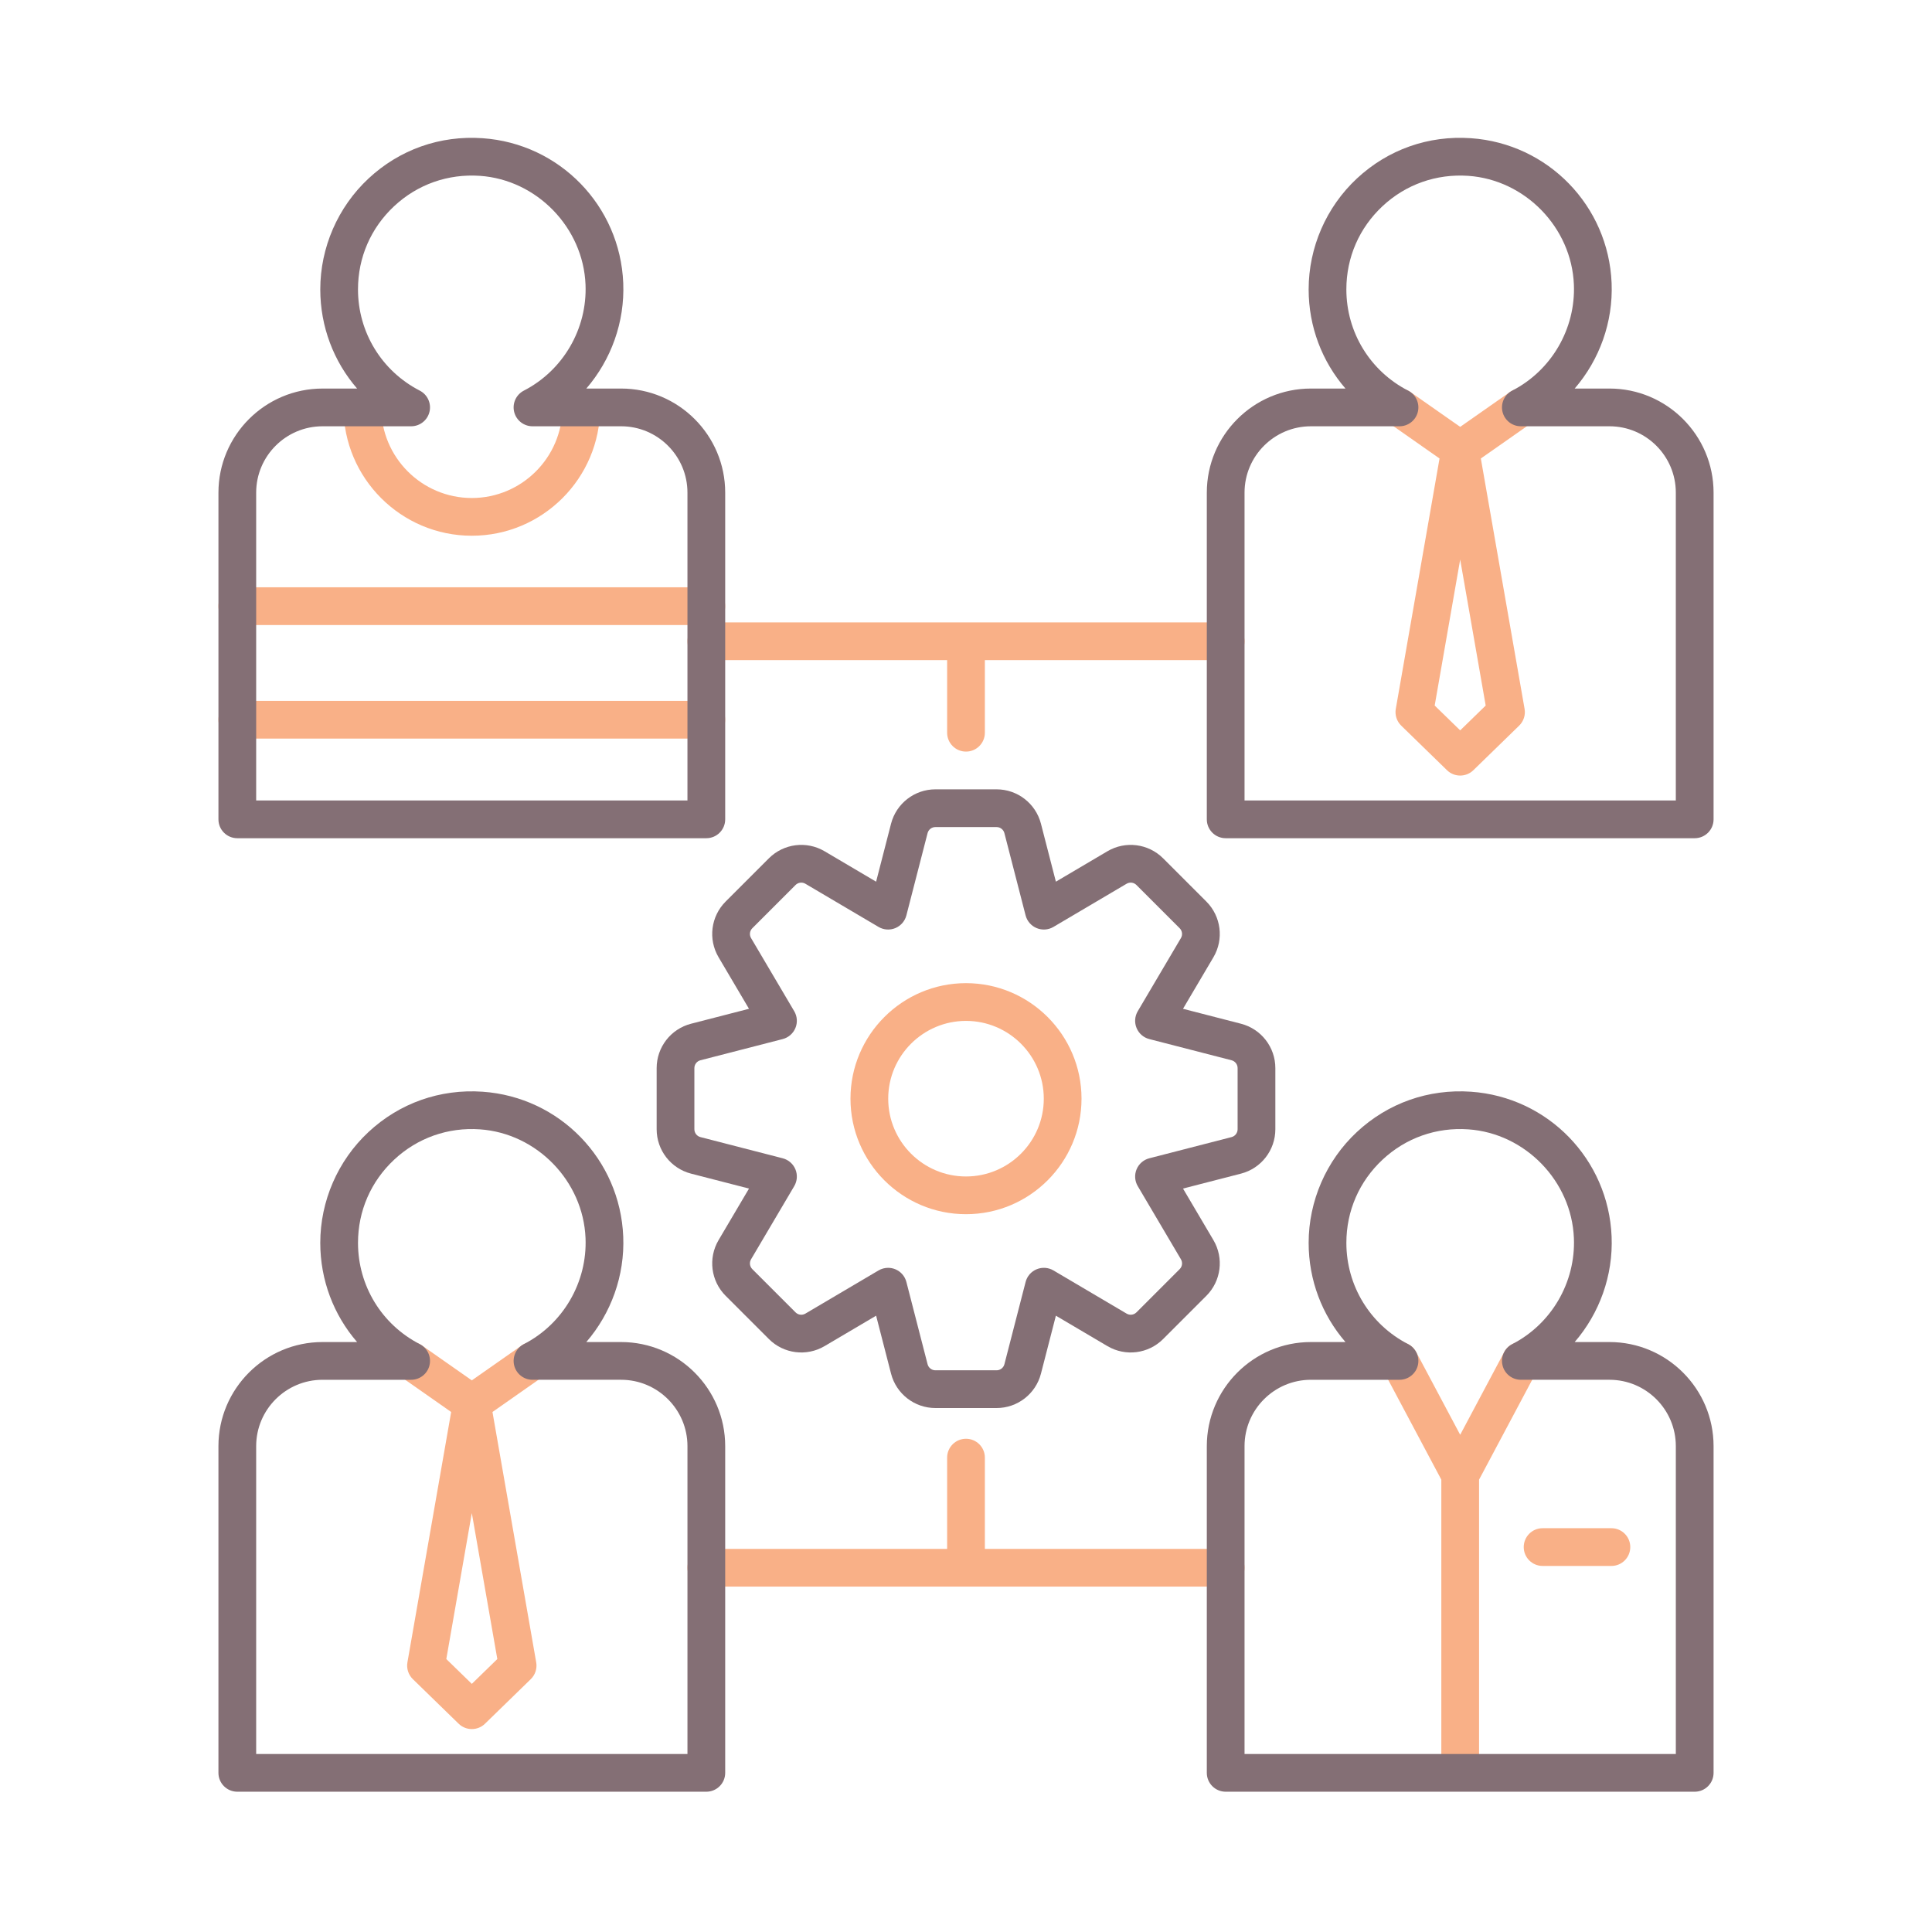 <?xml version="1.0" encoding="utf-8"?>
<!-- Generator: Adobe Illustrator 24.0.0, SVG Export Plug-In . SVG Version: 6.00 Build 0)  -->
<svg version="1.1" id="Layer_1" xmlns="http://www.w3.org/2000/svg" xmlns:xlink="http://www.w3.org/1999/xlink" x="0px" y="0px"
	 viewBox="0 0 256 256" enable-background="new 0 0 256 256" xml:space="preserve">
<g>
	<path fill="#F9B087" d="M93.592,82.819H31.444c-1.381,0-2.5-1.119-2.5-2.5s1.119-2.5,2.5-2.5h62.148c1.381,0,2.5,1.119,2.5,2.5
		S94.973,82.819,93.592,82.819z"/>
	<path fill="#F9B087" d="M93.592,97.867H31.444c-1.381,0-2.5-1.119-2.5-2.5s1.119-2.5,2.5-2.5h62.148c1.381,0,2.5,1.119,2.5,2.5
		S94.973,97.867,93.592,97.867z"/>
	<path fill="#F9B087" d="M62.518,70.988c-9.376,0-17.004-7.628-17.004-17.004c0-1.381,1.119-2.5,2.5-2.5s2.5,1.119,2.5,2.5
		c0,6.619,5.385,12.004,12.004,12.004c6.619,0,12.003-5.385,12.003-12.004c0-1.381,1.119-2.5,2.5-2.5s2.5,1.119,2.5,2.5
		C79.521,63.36,71.894,70.988,62.518,70.988z"/>
	<path fill="#F9B087" d="M162.408,205.235H130.5v-12.092c0-1.381-1.119-2.5-2.5-2.5s-2.5,1.119-2.5,2.5v12.092H93.592
		c-1.381,0-2.5,1.119-2.5,2.5s1.119,2.5,2.5,2.5h68.816c1.381,0,2.5-1.119,2.5-2.5S163.789,205.235,162.408,205.235z"/>
	<path fill="#F9B087" d="M162.408,82.47H93.592c-1.381,0-2.5,1.119-2.5,2.5s1.119,2.5,2.5,2.5H125.5v9.62c0,1.381,1.119,2.5,2.5,2.5
		s2.5-1.119,2.5-2.5v-9.62h31.908c1.381,0,2.5-1.119,2.5-2.5S163.789,82.47,162.408,82.47z"/>
	<path fill="#F9B087" d="M72.605,178.894c-0.792-1.132-2.351-1.405-3.482-0.614l-6.605,4.626l-6.606-4.626
		c-1.13-0.792-2.69-0.518-3.482,0.614c-0.792,1.131-0.517,2.69,0.614,3.482l6.738,4.719l-5.796,33.178
		c-0.142,0.814,0.127,1.646,0.719,2.222l6.07,5.908c0.485,0.472,1.114,0.708,1.744,0.708s1.259-0.236,1.744-0.708l6.069-5.908
		c0.592-0.576,0.861-1.408,0.719-2.222l-5.796-33.178l6.737-4.719C73.123,181.583,73.397,180.024,72.605,178.894z M62.518,223.122
		l-3.38-3.29l3.38-19.346l3.379,19.346L62.518,223.122z"/>
	<path fill="#F9B087" d="M213.52,207.495h-9.117c-1.381,0-2.5-1.119-2.5-2.5s1.119-2.5,2.5-2.5h9.117c1.381,0,2.5,1.119,2.5,2.5
		S214.901,207.495,213.52,207.495z"/>
	<path fill="#F9B087" d="M202.696,178.121c-1.218-0.648-2.733-0.186-3.381,1.033l-5.833,10.963l-5.833-10.963
		c-0.649-1.22-2.165-1.682-3.381-1.033c-1.219,0.648-1.681,2.162-1.033,3.381l7.747,14.561v37.972c0,1.381,1.119,2.5,2.5,2.5
		s2.5-1.119,2.5-2.5v-37.972l7.747-14.561C204.377,180.283,203.915,178.769,202.696,178.121z"/>
	<path fill="#F9B087" d="M203.57,52.55c-0.792-1.131-2.352-1.404-3.482-0.614l-6.606,4.626l-6.605-4.626
		c-1.13-0.791-2.689-0.518-3.482,0.614c-0.792,1.131-0.517,2.689,0.614,3.482l6.737,4.719l-5.796,33.178
		c-0.142,0.814,0.127,1.646,0.719,2.222l6.069,5.908c0.485,0.472,1.114,0.708,1.744,0.708c0.629,0,1.258-0.236,1.744-0.708
		l6.07-5.908c0.592-0.576,0.861-1.408,0.719-2.222l-5.796-33.178l6.738-4.719C204.087,55.24,204.362,53.681,203.57,52.55z
		 M193.482,96.778l-3.379-3.29l3.379-19.346l3.38,19.346L193.482,96.778z"/>
	<g>
		<path fill="#846F75" d="M82.298,177.828h-4.609c3.284-3.807,5.104-8.794,4.893-13.98c-0.419-10.231-8.43-18.481-18.635-19.19
			c-5.636-0.391-11.011,1.506-15.125,5.345c-4.058,3.786-6.385,9.139-6.385,14.686c0,4.93,1.778,9.557,4.88,13.139h-4.579
			c-7.606,0-13.794,6.188-13.794,13.793v43.291c0,1.381,1.119,2.5,2.5,2.5h62.148c1.381,0,2.5-1.119,2.5-2.5v-43.291
			C96.092,184.015,89.904,177.828,82.298,177.828z M91.092,232.412H33.944v-40.791c0-4.849,3.945-8.793,8.794-8.793h11.74
			c1.154,0,2.158-0.79,2.43-1.911c0.272-1.121-0.259-2.283-1.285-2.812c-5.049-2.601-8.186-7.742-8.186-13.417
			c0-4.228,1.703-8.145,4.796-11.03c3.09-2.883,7.125-4.311,11.368-4.013c7.533,0.523,13.676,6.851,13.985,14.406
			c0.24,5.856-2.968,11.372-8.173,14.053c-1.025,0.529-1.557,1.69-1.285,2.812c0.272,1.122,1.276,1.911,2.43,1.911h11.741
			c4.849,0,8.793,3.945,8.793,8.793V232.412z"/>
		<path fill="#846F75" d="M213.262,177.828h-4.608c3.284-3.807,5.104-8.794,4.893-13.98c-0.419-10.231-8.431-18.481-18.635-19.19
			c-5.637-0.391-11.01,1.506-15.125,5.345c-4.058,3.786-6.385,9.139-6.385,14.686c0,4.93,1.778,9.557,4.88,13.139h-4.58
			c-7.606,0-13.793,6.188-13.793,13.793v43.291c0,1.381,1.119,2.5,2.5,2.5h62.148c1.381,0,2.5-1.119,2.5-2.5v-43.291
			C227.056,184.015,220.868,177.828,213.262,177.828z M222.056,232.412h-57.148v-40.791c0-4.849,3.945-8.793,8.793-8.793h11.741
			c1.154,0,2.158-0.79,2.43-1.911c0.272-1.121-0.259-2.283-1.285-2.812c-5.049-2.601-8.186-7.742-8.186-13.417
			c0-4.228,1.703-8.145,4.796-11.03c3.09-2.883,7.125-4.311,11.368-4.013c7.533,0.523,13.676,6.851,13.985,14.406
			c0.24,5.856-2.968,11.372-8.173,14.053c-1.025,0.529-1.557,1.69-1.285,2.812c0.272,1.122,1.276,1.911,2.43,1.911h11.74
			c4.849,0,8.794,3.945,8.794,8.793V232.412z"/>
		<path fill="#846F75" d="M31.444,111.067h62.148c1.381,0,2.5-1.119,2.5-2.5v-43.29c0-7.606-6.188-13.793-13.793-13.793h-4.609
			c3.284-3.808,5.104-8.794,4.893-13.98c-0.419-10.231-8.43-18.481-18.635-19.19c-5.645-0.396-11.011,1.507-15.125,5.346
			c-4.058,3.786-6.385,9.139-6.385,14.686c0,4.93,1.777,9.557,4.88,13.139h-4.579c-7.606,0-13.794,6.188-13.794,13.793v43.29
			C28.944,109.948,30.063,111.067,31.444,111.067z M33.944,65.277c0-4.849,3.945-8.793,8.794-8.793h11.74
			c1.154,0,2.158-0.79,2.43-1.911c0.272-1.121-0.259-2.283-1.285-2.812c-5.05-2.601-8.187-7.742-8.187-13.417
			c0-4.228,1.703-8.145,4.796-11.03c3.09-2.883,7.125-4.306,11.368-4.014c7.533,0.523,13.676,6.852,13.985,14.406
			c0.24,5.856-2.968,11.373-8.173,14.054c-1.025,0.529-1.557,1.69-1.285,2.812c0.272,1.122,1.276,1.911,2.43,1.911h11.741
			c4.849,0,8.793,3.945,8.793,8.793v40.79H33.944V65.277z"/>
		<path fill="#846F75" d="M213.262,51.484h-4.608c3.284-3.808,5.104-8.794,4.893-13.981c-0.419-10.23-8.431-18.48-18.635-19.19
			c-5.643-0.396-11.011,1.507-15.125,5.346c-4.058,3.786-6.385,9.139-6.385,14.686c0,4.93,1.777,9.557,4.88,13.139h-4.58
			c-7.606,0-13.793,6.188-13.793,13.793v43.29c0,1.381,1.119,2.5,2.5,2.5h62.148c1.381,0,2.5-1.119,2.5-2.5v-43.29
			C227.056,57.671,220.868,51.484,213.262,51.484z M222.056,106.067h-57.148v-40.79c0-4.849,3.945-8.793,8.793-8.793h11.741
			c1.154,0,2.158-0.79,2.43-1.911c0.272-1.121-0.259-2.283-1.285-2.812c-5.05-2.601-8.187-7.742-8.187-13.417
			c0-4.228,1.703-8.145,4.796-11.03c3.09-2.883,7.125-4.306,11.368-4.014c7.533,0.523,13.676,6.852,13.985,14.406
			c0.24,5.856-2.968,11.373-8.173,14.054c-1.025,0.529-1.557,1.69-1.285,2.812c0.272,1.122,1.276,1.911,2.43,1.911h11.74
			c4.849,0,8.794,3.945,8.794,8.793V106.067z"/>
		<path fill="#846F75" d="M160.787,164.323l-4.033-6.833l7.686-1.98c2.679-0.694,4.55-3.111,4.55-5.879v-8.102
			c0-2.768-1.871-5.185-4.55-5.879c-0.001,0-0.002-0.001-0.003-0.001l-7.683-1.98l4.034-6.834c1.404-2.384,1.018-5.417-0.939-7.375
			l-5.729-5.729c-1.957-1.957-4.99-2.343-7.377-0.938l-6.833,4.033l-1.981-7.686c-0.694-2.679-3.111-4.55-5.879-4.55h-8.102
			c-2.768,0-5.185,1.871-5.88,4.553l-1.98,7.683l-6.834-4.034c-2.386-1.405-5.418-1.019-7.375,0.939l-5.729,5.729
			c-1.958,1.958-2.344,4.99-0.938,7.377l4.033,6.833l-7.686,1.981c-2.679,0.694-4.55,3.111-4.55,5.879v8.102
			c0,2.768,1.871,5.185,4.554,5.88l7.683,1.979l-4.035,6.835c-1.404,2.386-1.018,5.419,0.94,7.375l5.729,5.729
			c1.957,1.958,4.991,2.344,7.377,0.938l6.833-4.033l1.98,7.686c0.694,2.68,3.112,4.551,5.879,4.551h8.102
			c2.768,0,5.186-1.872,5.88-4.554l1.98-7.683l6.834,4.034c2.386,1.404,5.418,1.019,7.375-0.939l5.729-5.729
			C161.806,169.744,162.193,166.711,160.787,164.323z M156.314,168.166l-5.729,5.729c-0.346,0.345-0.88,0.413-1.301,0.167
			l-9.695-5.722c-0.677-0.4-1.502-0.458-2.227-0.157c-0.726,0.3-1.269,0.925-1.464,1.686l-2.809,10.899
			c-0.123,0.474-0.55,0.804-1.039,0.804h-8.102c-0.489,0-0.916-0.331-1.038-0.802l-2.809-10.901
			c-0.196-0.761-0.738-1.385-1.464-1.686c-0.307-0.127-0.632-0.19-0.957-0.19c-0.441,0-0.881,0.117-1.271,0.347l-9.693,5.721
			c-0.422,0.248-0.956,0.18-1.303-0.166l-5.729-5.729c-0.346-0.346-0.414-0.881-0.167-1.301l5.722-9.695
			c0.399-0.676,0.458-1.501,0.157-2.227c-0.301-0.726-0.925-1.269-1.686-1.464l-10.898-2.808c-0.474-0.123-0.804-0.55-0.804-1.039
			v-8.102c0-0.489,0.331-0.916,0.801-1.038l10.901-2.809c0.761-0.196,1.385-0.738,1.686-1.464c0.301-0.726,0.243-1.551-0.157-2.227
			l-5.721-9.693c-0.248-0.421-0.18-0.957,0.166-1.303l5.729-5.729c0.346-0.345,0.882-0.412,1.301-0.167l9.695,5.722
			c0.676,0.399,1.501,0.457,2.227,0.157c0.726-0.301,1.269-0.925,1.464-1.686l2.808-10.898c0.123-0.474,0.55-0.804,1.039-0.804
			h8.102c0.489,0,0.916,0.331,1.038,0.801l2.809,10.901c0.196,0.761,0.738,1.385,1.464,1.686c0.726,0.301,1.552,0.244,2.227-0.157
			l9.693-5.721c0.422-0.248,0.957-0.18,1.303,0.166l5.729,5.729c0.346,0.346,0.415,0.882,0.168,1.301l-5.722,9.695
			c-0.399,0.676-0.458,1.501-0.157,2.227c0.301,0.726,0.925,1.269,1.686,1.464l10.898,2.808c0.474,0.123,0.804,0.55,0.804,1.039
			v8.102c0,0.489-0.331,0.916-0.801,1.038l-10.901,2.809c-0.761,0.196-1.385,0.738-1.686,1.464
			c-0.301,0.726-0.243,1.551,0.157,2.227l5.72,9.692C156.728,167.283,156.66,167.819,156.314,168.166z"/>
	</g>
	<path fill="#F9B087" d="M128,160.887c-8.44,0-15.307-6.867-15.307-15.307s6.867-15.307,15.307-15.307s15.307,6.867,15.307,15.307
		S136.44,160.887,128,160.887z M128,135.274c-5.683,0-10.307,4.624-10.307,10.307s4.624,10.307,10.307,10.307
		s10.307-4.624,10.307-10.307S133.683,135.274,128,135.274z"/>
</g>
</svg>
